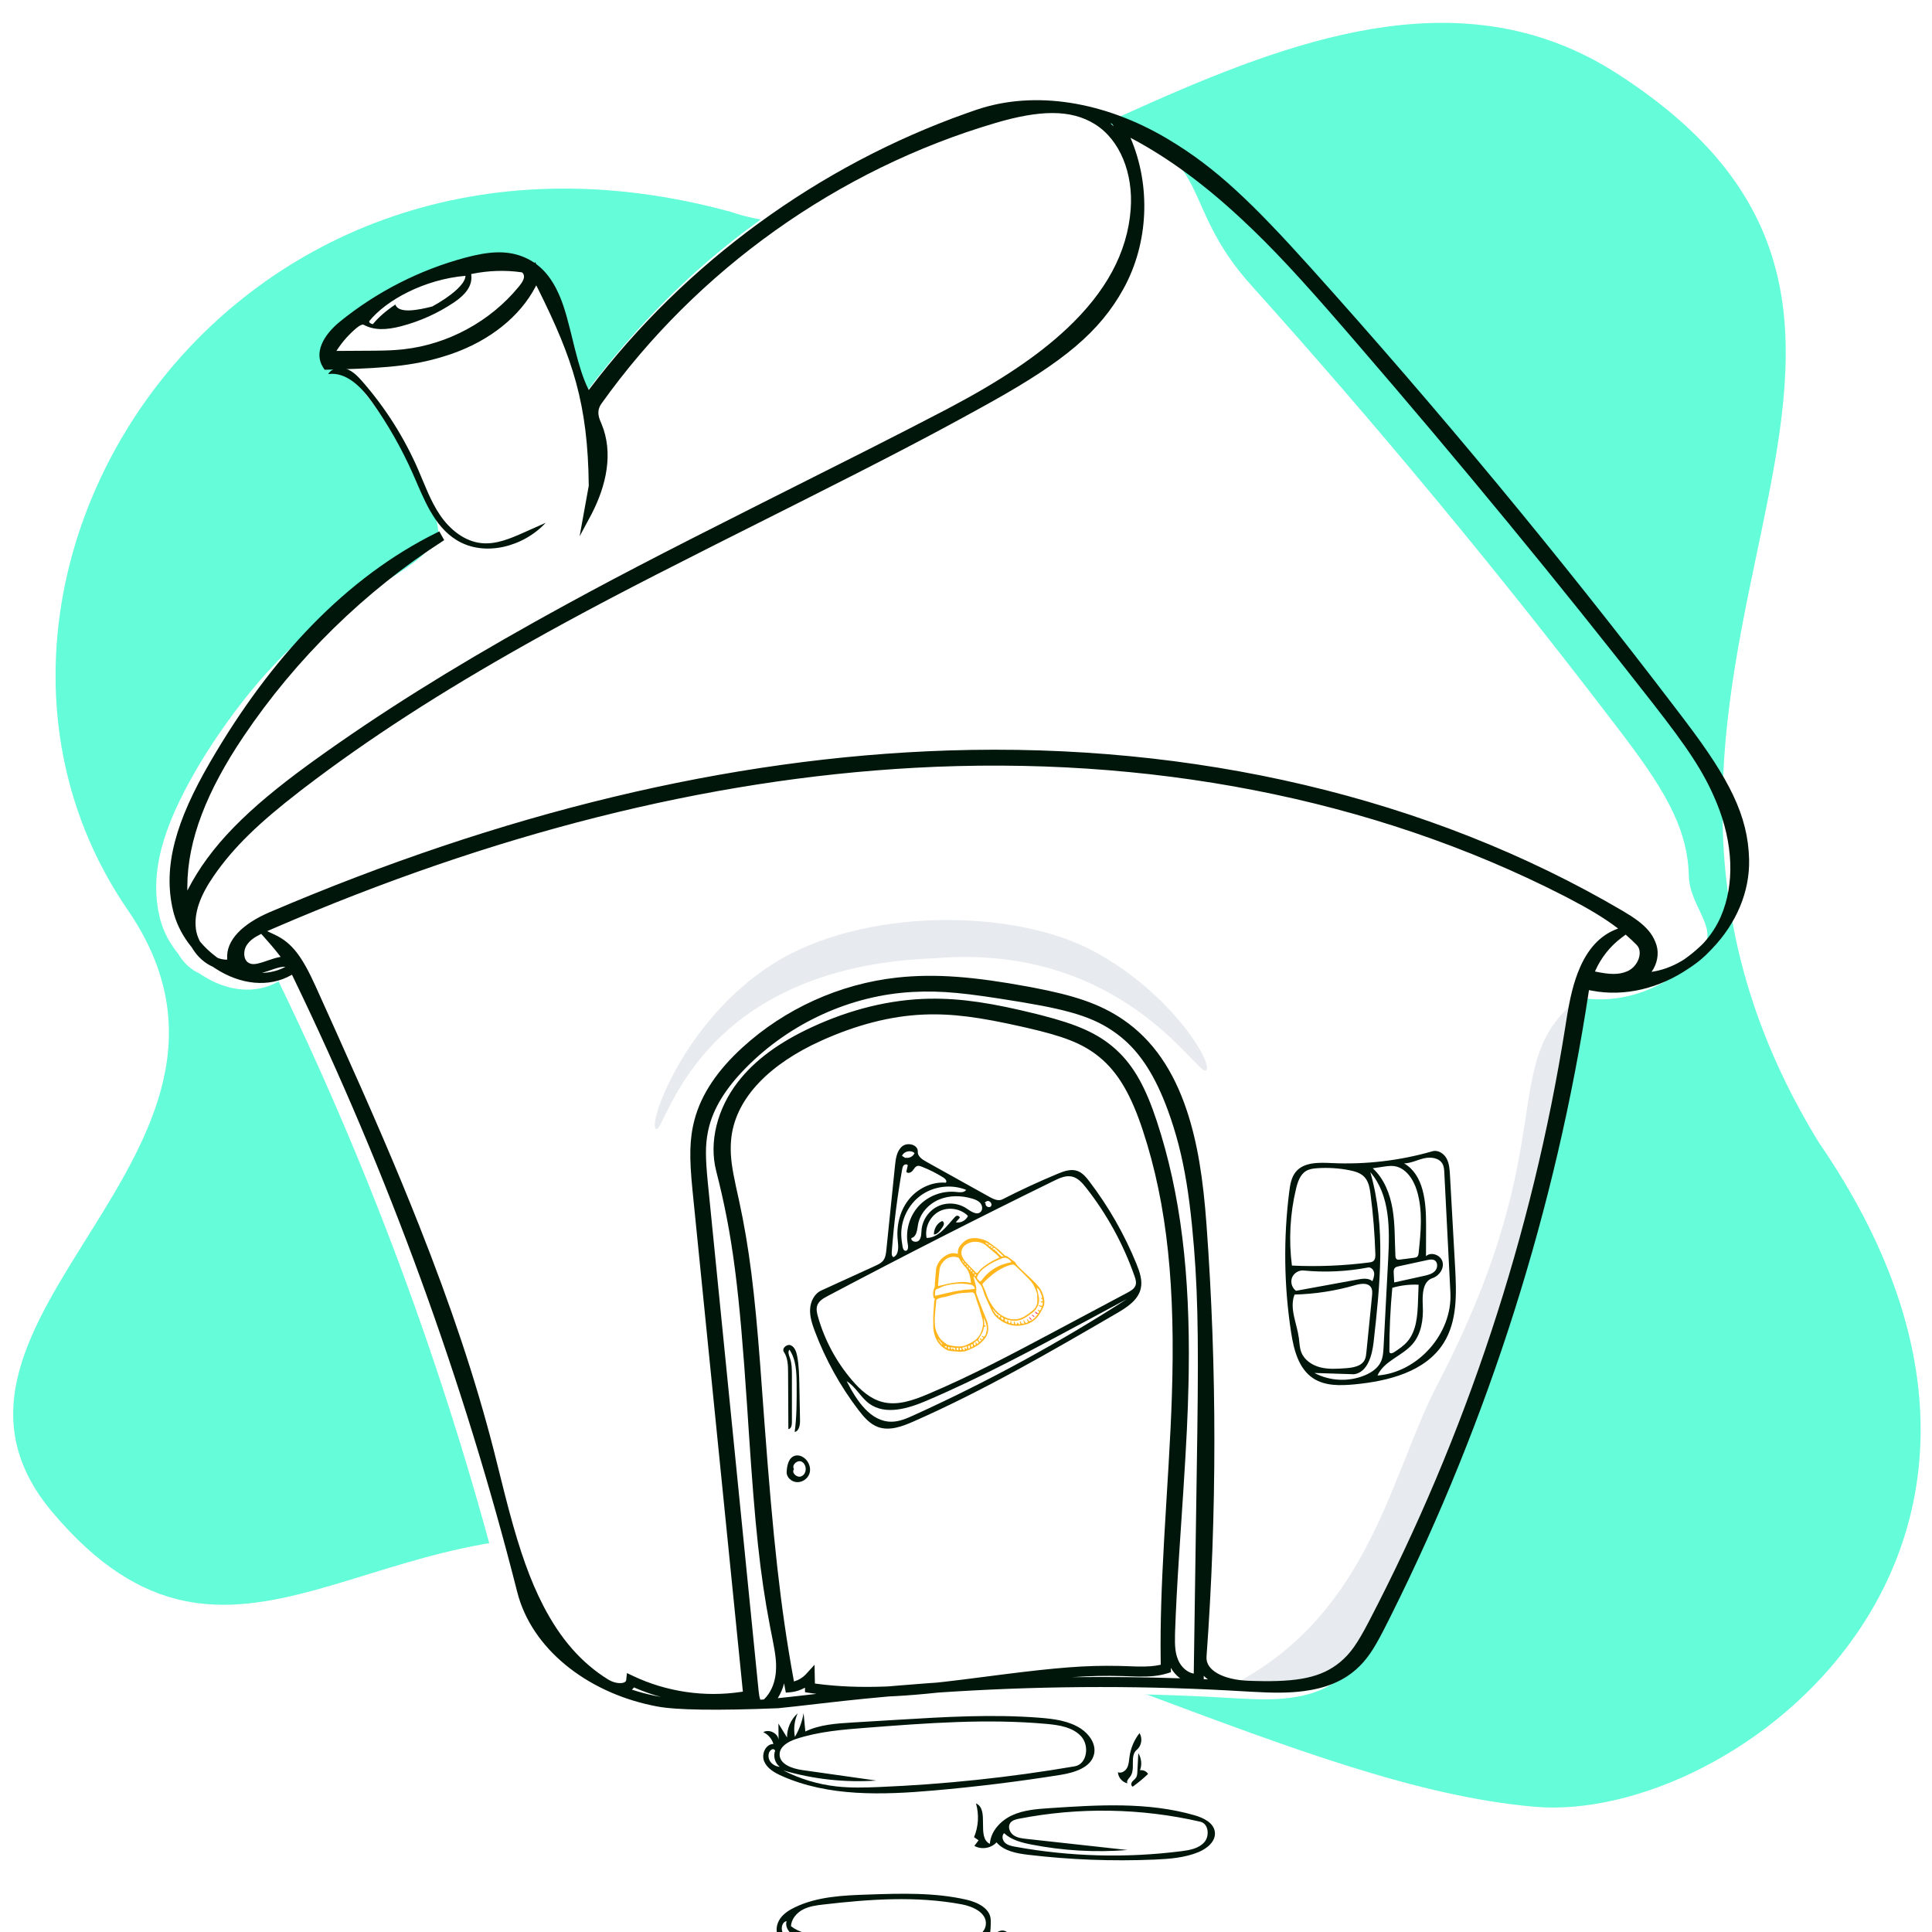 <svg viewBox="0 0 703 703" fill="none" xmlns="http://www.w3.org/2000/svg">
<g filter="url(#filter0_d_3_222)">
<g filter="url(#filter1_d_3_222)">
<path d="M558.338 649.426C631.33 655.796 763.503 555.671 661.833 407.734C556.613 236.318 736.25 113.684 588.313 18.711C481.079 -50.13 352.182 98.612 265.884 69.083C81.794 18.711 -34.701 204.8 46.484 323.111C107.149 411.518 -39.984 472.266 19.088 542.278C84.838 620.204 136.94 535.963 233.384 553.6C373.407 579.205 473.766 642.044 558.338 649.426Z" fill="#64FCD9"/>
</g>
<g filter="url(#filter2_d_3_222)">
<path d="M419.562 44.731L420.723 45.424L421.873 46.123C438.076 56.086 433.916 72.031 455.213 95.724C501.344 147.042 545.45 200.292 587.397 255.297L590.704 259.644L591.664 260.911C607.277 281.572 614.144 294.849 614.53 310.782C614.815 322.564 626.907 330.481 618.138 339.608L617.664 340.095L617.619 340.137L617.473 340.297C615.387 342.536 613.053 344.526 610.507 346.221L609.824 346.663L609.612 346.813C598.879 354.132 586.24 357.171 574.455 354.926L573.825 354.8L573.312 354.689L573.246 355.141C561.303 433.9 536.956 510.765 501.383 582.042L500.3 584.2L499.19 586.399L498.553 587.647L497.902 588.897C494.601 595.177 492.209 598.649 488.636 601.835C483.639 606.29 477.306 608.774 469.49 609.784C463.957 610.498 458.75 610.492 449.96 609.989L448.417 609.898C413.134 607.758 377.708 607.771 342.404 609.935L339.095 610.144L336.36 610.323L335.96 610.367C330.619 610.934 325.775 611.341 321.14 611.595L319.986 611.655L318.693 611.714L318.456 611.734C312.958 612.224 307.465 612.766 301.979 613.358L292.625 614.417L284.75 615.319L281.284 615.698C280.214 615.811 279.212 615.914 278.234 616.01L274.529 616.354L274.269 616.551C274.137 616.645 274.004 616.737 273.869 616.827L273.455 617.092L273.024 617.346L271.628 618.102L270.693 617.403L270.423 617.19L270.167 616.963L269.925 616.724L269.306 616.769C255.849 617.703 244.673 617.359 234.129 615.344L233.172 615.156L232.246 614.965C208.355 609.907 188.543 594.228 183.352 573.778C163.796 496.72 136.437 421.644 101.833 350.069L101.362 349.099L101.133 349.236C92.926 353.886 82.615 352.745 73.532 346.852L73.064 346.542L72.588 346.217L72.478 346.171C69.63 344.908 67.1 342.64 65.297 339.79L65.045 339.378L64.866 338.982L64.797 339.012C61.857 335.403 59.681 331.354 58.465 327.139L58.289 326.504L58.129 325.869C54.234 309.693 59.244 293.026 71.509 271.88C75.073 265.734 96.737 229.504 125.79 212.309C157.751 193.393 151.801 195.068 158.665 189.175C163.981 182.479 142.643 144.038 123.801 124.643C104.959 105.248 179.126 85.518 184.892 87.65C186.403 88.209 187.799 88.901 189.088 89.726L189.634 90.088L189.693 90.129L189.839 89.754L190.269 90.543L190.481 90.702C193.09 92.69 195.23 95.294 197.009 98.517L197.337 99.129L197.611 99.659C199.616 103.637 203.519 105.65 205.38 113.076L206.643 118.214L207.004 119.66L207.357 121.038C208.816 126.645 211.468 130.611 213.097 133.982L213.294 134.384L213.394 134.584L213.849 133.981C240.752 98.569 271.765 71.191 311.347 50.938L311.059 50.944C306.685 50.944 318.125 45.789 347.069 35.546L348.711 34.97L350.408 34.387C371.791 27.113 397.107 31.479 419.562 44.731Z" fill="white"/>
</g>
<g filter="url(#filter3_d_3_222)">
<path d="M579.161 351.884L578.531 351.759L578.019 351.649L577.953 352.099C566.009 430.858 541.662 507.724 506.089 579L505.007 581.158L503.897 583.357L503.259 584.605C499.611 591.687 497.147 595.401 493.342 598.794C488.346 603.249 482.013 605.733 474.197 606.742C468.663 607.457 464.804 605.205 450.692 603.928C498.706 577.738 506.146 528.218 522.94 496.009C571.719 402.455 541.45 376.998 579.161 351.884Z" fill="#E7EAEE"/>
</g>
<g filter="url(#filter4_d_3_222)">
<path d="M364.402 696.561C363.775 698.053 361.748 698.619 360.51 697.649C361.262 696.598 362.05 695.515 363.149 694.902C364.25 694.287 365.756 694.284 366.598 695.256C365.95 695.732 365.301 696.209 364.652 696.687L364.402 696.561Z" fill="#00160A"/>
</g>
<g filter="url(#filter5_d_3_222)">
<path d="M364.848 701.394C363.401 701.524 361.956 701.653 360.51 701.782C361.143 700.976 361.776 700.17 362.408 699.364C363.238 699.328 364.143 699.309 364.813 699.734C365.482 700.159 365.627 701.211 364.878 701.524L364.848 701.394Z" fill="#00160A"/>
</g>
<g filter="url(#filter6_d_3_222)">
<path d="M412.165 642.12C411.497 641.807 411.539 640.925 411.942 640.366C412.346 639.807 412.993 639.403 413.368 638.828C413.768 638.214 413.815 637.479 413.851 636.773C413.968 634.497 414.086 632.22 414.203 629.944C415.361 631.821 415.586 634.118 414.813 636.141C415.986 635.964 417.253 636.555 417.736 637.504C416.001 639.151 414.138 640.693 412.165 642.12Z" fill="#00160A"/>
</g>
<g filter="url(#filter7_d_3_222)">
<path d="M410.28 640.903C408.404 640.526 406.89 638.791 406.778 636.888C408.07 637.374 409.526 636.417 410.151 635.191C410.775 633.965 410.817 632.54 411.004 631.179C411.433 628.08 412.7 625.101 414.639 622.639C415.83 624.548 415.372 627.304 413.627 628.73C410.946 630.923 413.351 635.77 411.22 638.499C410.644 639.236 409.72 640.153 410.28 640.903Z" fill="#00160A"/>
</g>
<g filter="url(#filter8_d_3_222)">
<path d="M198.57 182.227C190.458 190.979 176.256 194.78 166.098 188.498C157.785 183.358 154.193 173.384 150.256 164.461C146.209 155.295 141.233 146.537 135.426 138.365C131.564 132.93 126.047 127.199 119.426 128.114C120.678 125.942 123.742 125.389 126.105 126.244C128.467 127.098 130.27 129.002 131.921 130.89C140.231 140.402 147.064 151.193 152.106 162.761C154.586 168.451 156.665 174.384 160.173 179.509C163.681 184.635 168.957 188.977 175.148 189.624C180.529 190.185 185.761 187.934 190.7 185.733C193.323 184.564 195.947 183.396 198.57 182.227Z" fill="#00160A"/>
</g>
<g filter="url(#filter9_d_3_222)">
<path d="M289.255 686.006C297.494 682.051 306.888 681.676 315.988 681.369C327.916 680.969 339.996 680.58 351.641 683.24C355.646 684.155 360.353 686.391 360.493 690.576C360.633 694.758 359.932 698.97 358.447 702.872C356.651 699.553 352.014 699.677 348.335 700.212C328.729 703.06 308.563 704.728 289.272 700.165C287 699.628 284.532 698.849 283.302 696.828C282.09 694.836 282.513 692.133 283.823 690.207C285.133 688.279 287.175 687.004 289.255 686.006ZM312.236 699.332C305.986 698.853 299.749 698.2 293.535 697.377C291.709 697.135 289.82 696.853 288.277 695.831C286.733 694.807 285.645 692.821 286.217 691.037C284.406 691.406 283.953 694.105 285.042 695.625C286.132 697.144 288.059 697.725 289.856 698.154C309.283 702.775 329.569 700.532 349.389 698.228C353.362 697.767 358.363 696.298 358.723 692.238C359.096 688.027 354.078 685.709 350.001 684.944C333.43 681.839 316.388 683.048 299.648 684.994C297.088 685.291 294.467 685.625 292.173 686.822C289.878 688.017 287.94 690.27 287.819 692.895C293.665 697.414 301.891 695.838 309.109 697.162C310.43 697.404 311.971 697.989 312.236 699.332Z" fill="#00160A"/>
</g>
<g filter="url(#filter10_d_3_222)">
<path d="M293.23 523.051C294.559 524.448 295.136 526.504 294.504 528.28C293.872 530.057 291.957 531.415 289.963 531.314C287.97 531.212 286.162 529.514 286.239 527.642C286.341 525.192 287.007 522.086 289.573 521.627C290.929 521.385 292.311 522.084 293.23 523.051ZM288.902 526.588C287.894 527.889 289.926 529.812 291.518 529.214C293.111 528.615 293.572 526.545 292.849 525.086C292.62 524.626 292.291 524.195 291.834 523.924C290.343 523.038 288.108 524.821 288.799 526.344L288.902 526.588Z" fill="#00160A"/>
</g>
<g filter="url(#filter11_d_3_222)">
<path d="M356.081 661.631C355.528 661.254 354.976 660.876 354.422 660.499C356.048 656.644 356.303 652.225 355.131 648.208C360.199 650.42 355.198 660.545 360.186 662.933C360.486 658.297 364.138 654.424 368.353 652.503C372.57 650.583 377.306 650.246 381.926 649.936C399.577 648.756 417.651 647.618 434.652 652.521C437.919 653.464 441.661 655.256 442.057 658.642C442.45 662.015 439.195 664.665 436.062 665.949C431.025 668.011 425.486 668.422 420.051 668.652C404.764 669.298 389.426 668.718 374.231 666.916C370.001 666.414 365.392 665.615 362.603 662.385C360.629 664.567 357.098 665.127 354.548 663.662C355.06 662.985 355.571 662.308 356.081 661.631ZM370.832 653.775C369.612 654.014 368.273 654.345 367.572 655.374C366.632 656.756 367.394 658.771 368.748 659.749C370.101 660.727 371.84 660.94 373.498 661.121C385.759 662.47 398.02 663.818 410.282 665.166C398.598 666.102 386.786 665.429 375.284 663.17C371.72 662.471 368.007 661.528 365.36 659.034C364.401 659.941 364.746 661.654 365.717 662.548C366.69 663.441 368.056 663.726 369.354 663.963C389.302 667.604 409.807 668.155 429.922 665.591C432.937 665.206 436.205 664.616 438.218 662.333C440.23 660.05 439.757 655.56 436.794 654.879C415.205 649.908 392.575 649.53 370.832 653.775Z" fill="#00160A"/>
</g>
<g filter="url(#filter12_d_3_222)">
<path d="M287.255 483.116C286.578 483.877 287.052 485.08 287.402 486.052C288.144 488.114 288.153 490.372 288.153 492.574C288.153 498.234 288.152 503.894 288.152 509.555C288.152 510.591 287.859 511.97 286.865 512.012C286.829 505.17 286.794 498.329 286.76 491.487C286.746 488.874 286.68 486.077 285.238 483.939C284.349 482.623 286.367 480.899 287.785 481.534C289.204 482.169 289.782 483.921 290.08 485.5C290.718 488.884 290.788 492.353 290.855 495.801C290.939 500.106 291.021 504.41 291.105 508.716C291.138 510.458 290.801 512.716 289.161 513.055C289.934 507.4 289.905 501.662 289.874 495.949C289.851 491.502 289.734 486.737 287.255 483.116Z" fill="#00160A"/>
</g>
<g filter="url(#filter13_d_3_222)">
<path d="M283.246 619.152C284.292 620.844 285.339 622.538 286.385 624.231C286.326 620.937 287.769 617.644 290.245 615.425C289.049 618.097 288.693 621.128 289.239 623.998C290.825 621.335 291.905 618.381 292.408 615.333C292.618 617.569 292.828 619.805 293.038 622.041C298.284 619.524 304.283 619.128 310.11 618.777C315.667 618.441 321.224 618.106 326.782 617.77C343.97 616.731 361.228 615.694 378.394 617.046C383.591 617.457 388.993 618.163 393.321 621.024C396.399 623.058 398.872 626.615 398.12 630.188C397.063 635.198 390.879 637.03 385.745 637.847C370.486 640.278 355.137 642.168 339.74 643.51C321.091 645.135 301.537 645.814 284.477 638.223C281.871 637.062 279.163 635.525 278.064 632.925C276.964 630.327 278.559 626.586 281.42 626.594C280.895 624.726 279.507 623.11 277.722 622.289C279.852 621.083 283.002 622.628 283.307 625.028C283.286 623.07 283.265 621.111 283.246 619.152ZM291.944 636.082C300.917 637.353 309.889 638.625 318.863 639.896C307.481 640.675 295.96 639.417 285.028 636.2C291.064 639.306 297.689 641.298 304.458 642.042C309.537 642.601 314.668 642.462 319.775 642.252C343.667 641.269 367.492 638.751 391.05 634.717C395.56 633.945 396.477 627.24 393.445 623.864C390.415 620.487 385.445 619.702 380.887 619.288C359.12 617.309 337.201 618.991 315.407 620.671C306.727 621.341 297.945 622.031 289.688 624.749C286.897 625.668 283.732 627.426 283.677 630.322C283.611 633.972 288.273 635.561 291.944 636.082ZM281.088 628.482C279.334 629.127 279.235 631.737 280.411 633.172C281.217 634.157 282.445 634.798 283.726 634.901C281.984 633.552 281.272 631.055 282.045 629.01C281.919 628.637 281.479 628.394 281.088 628.482Z" fill="#00160A"/>
</g>
<g filter="url(#filter14_d_3_222)">
<path d="M342.677 436.378C343.076 436.213 343.477 436.754 343.463 437.26C343.45 437.767 343.173 438.202 342.91 438.597C342.095 439.821 341.115 441.151 339.81 441.218C339.807 439.104 341.013 437.063 342.677 436.378Z" fill="#00160A"/>
</g>
<g filter="url(#filter15_d_3_222)">
<path d="M406.29 469.904C382.168 483.923 357.983 497.974 332.451 509.216C328.333 511.031 323.683 512.791 319.458 511.244C316.491 510.156 314.32 507.62 312.401 505.108C305.73 496.378 300.348 486.663 296.486 476.374C295.517 473.791 294.63 471.092 294.775 468.336C294.921 465.58 296.312 462.729 298.82 461.583C305.377 458.588 311.934 455.591 318.49 452.596C319.548 452.113 320.649 451.596 321.368 450.678C322.213 449.599 322.384 448.154 322.523 446.79C323.574 436.548 324.623 426.306 325.673 416.063C325.931 413.539 326.327 410.748 328.275 409.127C330.223 407.506 334.104 408.519 333.95 411.05C333.85 412.705 335.501 413.861 336.949 414.667C344.659 418.957 352.37 423.248 360.081 427.54C361.526 428.344 363.282 429.162 364.755 428.408C371.3 425.06 377.976 421.969 384.762 419.141C387.052 418.187 389.601 417.252 391.953 418.047C393.847 418.688 395.202 420.33 396.416 421.922C403.414 431.108 409.188 441.226 413.538 451.925C414.706 454.796 415.787 457.924 415.072 460.94C414.079 465.135 410.014 467.74 406.29 469.904ZM297.629 471.088C300.038 479.598 304.318 487.572 310.079 494.279C313.064 497.753 316.641 501.004 321.073 502.148C326.631 503.583 332.433 501.474 337.721 499.241C353.545 492.559 368.731 484.471 383.892 476.396C392.692 471.708 401.493 467.021 410.293 462.334C411.497 461.693 412.808 460.928 413.219 459.626C413.552 458.573 413.201 457.437 412.838 456.395C408.786 444.772 402.794 433.83 395.185 424.16C393.813 422.415 392.228 420.61 390.063 420.123C387.825 419.617 385.557 420.652 383.495 421.662C355.835 435.206 328.387 449.183 301.162 463.586C299.641 464.39 298 465.331 297.402 466.945C296.915 468.265 297.247 469.734 297.629 471.088ZM410.116 464.65C405.161 467.314 400.207 469.978 395.252 472.642C376.204 482.886 357.123 493.143 337.239 501.645C330.473 504.538 322.144 507.073 316.228 502.694C313.135 500.403 311.365 496.579 308.081 494.574C311.627 501.518 316.763 509.475 324.55 509.321C327.329 509.268 329.954 508.117 332.485 506.969C359.348 494.785 385.317 480.63 410.116 464.65ZM333.922 416.241C333.049 416.408 332.593 417.34 332.026 418.027C331.46 418.715 330.232 419.139 329.787 418.367C329.963 417.584 330.139 416.801 330.316 416.018C330.031 415.541 329.265 415.601 328.872 415.993C328.478 416.386 328.361 416.969 328.264 417.516C326.492 427.449 325.23 437.472 324.486 447.534C324.433 448.242 324.468 449.111 325.093 449.444C327.138 448.528 326.917 445.624 326.673 443.396C326.103 438.217 327.35 432.765 330.541 428.651C333.733 424.536 338.947 421.931 344.133 422.348C344.714 421.866 344.038 420.969 343.401 420.565C340.851 418.948 338.142 417.583 335.327 416.493C334.877 416.319 334.396 416.15 333.922 416.241ZM334.021 437.713C333.718 439.585 333.498 442.062 331.648 442.464C331.287 443.749 333.519 444.333 334.407 443.339C335.294 442.343 335.209 440.853 335.325 439.524C335.643 435.894 337.986 432.509 341.27 430.94C344.555 429.37 348.658 429.675 351.676 431.711C353.262 432.781 355.38 434.305 356.787 433.007C357.642 432.218 357.502 430.744 356.773 429.838C356.043 428.932 354.9 428.477 353.786 428.144C349.815 426.958 345.42 426.888 341.609 428.518C337.798 430.148 334.686 433.619 334.021 437.713ZM351.574 424.965C346.272 422.825 339.908 423.561 335.235 426.857C330.56 430.152 327.723 435.903 327.949 441.622C328.001 442.943 328.204 444.252 328.408 445.557C328.516 446.251 328.818 447.125 329.519 447.131C330.447 447.141 330.524 445.776 330.345 444.864C329.374 439.924 330.881 434.56 334.28 430.848C337.678 427.138 342.889 425.174 347.887 425.718C349.201 425.86 350.81 426.045 351.574 424.965ZM337.17 442.456C341.504 442.417 344.411 438.227 347.311 435.003C347.545 434.744 347.802 434.476 348.139 434.388C348.611 434.266 349.152 434.591 349.265 435.066C348.773 435.629 348.281 436.191 347.789 436.754C349.552 437.118 351.502 436.101 352.213 434.445C349.554 431.724 345.056 431.026 341.698 432.815C338.34 434.602 336.404 438.726 337.17 442.456ZM329.536 413.251C330.825 413.551 332.276 412.803 332.779 411.578C331.443 410.324 328.902 410.89 328.223 412.593C328.639 412.854 329.055 413.115 329.472 413.376L329.536 413.251ZM358.687 429.899C358.286 430.875 359.984 431.751 360.609 430.901C361.235 430.052 360.117 428.687 359.129 429.054C358.789 429.179 358.519 429.436 358.257 429.687L358.687 429.899Z" fill="#00160A"/>
</g>
<g filter="url(#filter16_d_3_222)">
<path d="M477.795 493.503C472.475 489.973 470.753 483.05 469.785 476.739C467.191 459.823 466.969 442.547 469.126 425.57C469.448 423.042 469.88 420.384 471.497 418.415C474.465 414.803 479.927 414.993 484.599 415.212C496.938 415.789 509.371 414.33 521.24 410.909C523.221 410.339 525.349 411.697 526.346 413.501C527.342 415.306 527.479 417.444 527.595 419.502C528.218 430.661 528.842 441.82 529.465 452.978C529.996 462.481 530.356 472.686 525.272 480.731C518.679 491.162 505.158 494.569 492.872 495.733C487.71 496.221 482.115 496.368 477.795 493.503ZM479.289 417.082C477.918 417.178 476.506 417.352 475.316 418.042C473.103 419.324 472.203 422.021 471.605 424.507C469.409 433.644 468.892 443.182 470.092 452.504C479.47 452.954 488.886 452.574 498.197 451.371C498.717 451.304 499.262 451.223 499.677 450.907C500.437 450.329 500.482 449.222 500.451 448.268C500.222 440.999 499.637 433.741 498.699 426.528C498.408 424.288 498.01 421.898 496.455 420.258C495.065 418.792 492.998 418.204 491.016 417.813C487.162 417.053 483.208 416.807 479.289 417.082ZM489.605 489.863C492.26 489.674 495.385 489.187 496.576 486.808C496.996 485.97 497.096 485.013 497.189 484.08C497.872 477.245 498.555 470.409 499.24 463.575C499.348 462.484 499.434 461.294 498.832 460.38C497.678 458.629 495.04 459.077 493.026 459.659C485.888 461.72 478.485 462.865 471.056 463.052C469.077 468.059 471.908 473.537 472.623 478.873C472.854 480.599 472.867 482.383 473.488 484.01C474.583 486.883 477.445 488.786 480.427 489.541C483.407 490.296 486.538 490.082 489.605 489.863ZM513.999 481.042C510.232 485.434 503.551 487.211 501.232 492.511C515.999 491.387 528.511 477.186 527.761 462.399C527.024 447.854 526.287 433.309 525.549 418.765C525.492 417.631 525.422 416.451 524.866 415.461C523.641 413.281 520.605 412.913 518.168 413.477C515.731 414.041 513.422 415.267 510.921 415.328C518.114 419.538 518.929 429.425 518.907 437.758C518.898 441.539 518.888 445.319 518.878 449.1C520.717 447.316 524.265 448.669 524.896 451.152C525.528 453.634 523.657 456.291 521.22 457.083C517.523 458.285 517.533 463.396 517.719 467.279C517.953 472.143 517.171 477.346 513.999 481.042ZM507.23 416.307C505.971 416.147 504.696 416.333 503.44 416.518C502.127 416.712 500.813 416.906 499.5 417.099C503.656 420.904 505.805 426.472 506.727 432.029C507.647 437.588 507.474 443.259 507.746 448.886C507.77 449.376 507.836 449.939 508.244 450.213C508.562 450.427 508.979 450.387 509.359 450.338C511.07 450.118 512.781 449.897 514.491 449.678C514.91 449.625 515.357 449.559 515.674 449.279C516.07 448.931 516.151 448.354 516.207 447.829C517.007 440.258 517.785 432.441 515.547 425.165C514.285 421.069 511.483 416.843 507.23 416.307ZM496.71 492.401C499.067 491.4 501.344 489.86 502.446 487.548C503.237 485.885 503.348 483.991 503.444 482.152C503.999 471.546 504.556 460.94 505.112 450.335C505.693 439.244 505.882 426.934 498.621 418.527C504.375 438.44 502.127 459.672 499.83 480.272C499.28 485.203 497.618 491.354 492.705 492.052C487.898 491.896 483.092 491.74 478.286 491.584C483.893 494.575 490.859 494.883 496.71 492.401ZM515.971 465.598C516.044 463.555 516.118 461.513 516.191 459.47C512.967 459.307 509.716 459.692 506.62 460.603C505.896 468.258 505.542 475.948 505.557 483.637C505.557 483.794 505.559 483.958 505.626 484.101C505.889 484.652 506.723 484.392 507.233 484.056C508.959 482.917 510.707 481.759 512.062 480.199C515.435 476.316 515.784 470.738 515.971 465.598ZM471.578 461.686C479.074 460.314 486.571 458.942 494.067 457.57C495.885 457.237 497.986 456.975 499.38 458.188C499.768 457.188 500.164 456.129 499.99 455.071C499.817 454.013 498.843 453.006 497.79 453.208C490.075 454.683 482.15 455.053 474.331 454.303C472.559 454.132 470.742 455.27 470.12 456.938C469.498 458.606 470.127 460.655 471.578 461.686ZM519.341 450.506C515.878 451.256 512.415 452.006 508.954 452.756C508.436 452.868 507.883 453.001 507.531 453.394C507.091 453.886 507.1 454.621 507.135 455.278C507.193 456.402 507.251 457.525 507.309 458.648C510.914 457.852 514.519 457.057 518.125 456.261C519.586 455.939 521.142 455.564 522.162 454.47C523.182 453.375 523.28 451.31 521.975 450.577C521.19 450.137 520.219 450.315 519.341 450.506Z" fill="#00160A"/>
</g>
<g filter="url(#filter17_d_3_222)">
<path d="M424.432 42.296L425.594 42.989C442.344 53.078 455.331 65.385 477.129 89.636C523.26 140.954 567.367 194.204 609.314 249.209L612.621 253.556L613.58 254.823C629.192 275.484 636.061 288.761 636.447 304.694C636.732 316.476 631.777 328.046 623.008 337.173L622.534 337.66L622.489 337.701L622.343 337.862C620.258 340.101 617.923 342.091 615.377 343.786L614.694 344.228L614.483 344.377C603.749 351.696 591.111 354.735 579.326 352.49L578.695 352.365L578.182 352.254L578.117 352.706C566.173 431.465 541.826 508.33 506.253 579.607L505.171 581.764L504.06 583.963L503.423 585.211C499.775 592.293 497.311 596.008 493.506 599.4C488.509 603.855 482.176 606.339 474.361 607.348C468.828 608.063 463.62 608.057 454.83 607.554L453.288 607.463C418.004 605.322 382.578 605.336 347.274 607.499L343.965 607.709L341.23 607.888L340.831 607.932C335.489 608.499 330.646 608.906 326.01 609.16L324.856 609.22L323.563 609.278L323.327 609.299C317.828 609.788 312.335 610.33 306.849 610.923L297.495 611.981L289.62 612.883C287.113 613.164 285.059 613.383 283.105 613.575C260.73 614.475 246.028 614.252 239 612.909L238.043 612.72L237.116 612.529C213.226 607.471 193.413 591.792 188.223 571.343C168.667 494.285 141.309 419.208 106.703 347.633L106.232 346.664L106.003 346.8C97.797 351.45 87.485 350.31 78.403 344.416L77.934 344.107L77.458 343.782L77.349 343.736C74.501 342.473 71.97 340.205 70.167 337.354L69.915 336.943L69.779 336.71L69.668 336.576C66.727 332.967 64.552 328.919 63.335 324.704L63.16 324.069L62.999 323.434C59.104 307.258 64.114 290.59 76.379 269.444C98.705 230.952 126.14 202.043 158.855 185.846L159.848 185.358L161.633 188.538C132.742 207.082 107.698 231.595 88.542 260.082C75.405 279.615 68.184 297.566 68.162 314.644L68.165 315.419L68.175 316.061L68.208 315.999C76.447 299.794 90.217 286.275 112.198 270.237L113.146 269.549L114.027 268.911C138.047 251.588 164.209 235.249 194.446 218.359L198.501 216.104C220.856 203.727 239.874 193.861 276.951 175.198L315.647 155.717C326.272 150.337 334.233 146.249 343.154 141.601L345.4 140.422C363.567 130.815 377.348 121.776 388.233 111.549C402.252 98.379 410.243 84.105 411.427 68.108C412.384 55.186 407.598 42.941 398.45 37.214C389.56 31.647 378.139 32.057 362.237 36.742C304.906 53.63 253.559 90.199 218.857 138.857C216.722 141.853 218.177 144.572 218.857 146.192C223.314 156.79 220.587 168.703 215.322 178.919L215.031 179.474L210.9 187.168L214.234 168.757C213.937 138.857 208.336 122.385 195.948 97.458L195.428 96.421L195.123 95.825L194.921 96.223C189.16 107.297 178.095 115.928 164.595 120.675L163.895 120.917L163.224 121.141C152.03 124.816 142.372 125.897 122.766 126.428L118.127 126.54L117.572 125.687C114.207 120.507 117.489 114.055 123.774 108.963C137.129 98.144 152.776 90.174 169.38 85.735C177.761 83.493 183.996 83.083 189.763 85.215C191.274 85.774 192.669 86.466 193.959 87.291L194.504 87.653L194.564 87.694L194.71 87.319L195.14 88.108L195.352 88.266C197.961 90.255 200.1 92.859 201.879 96.082L202.208 96.693L202.482 97.224C204.486 101.202 205.717 105.012 207.579 112.438L208.841 117.575L209.203 119.022C210.809 125.373 212.179 129.676 213.937 133.317L214.134 133.719L214.234 133.918L214.691 133.315C249.442 87.57 297.78 52.278 351.939 33.111L353.581 32.535L355.279 31.951C376.661 24.678 401.977 29.044 424.432 42.296ZM332.08 352.947C309.587 354.134 287.538 364.201 271.463 380.491C264.182 387.87 259.494 395.235 257.768 403.008L257.616 403.719C256.606 408.68 256.677 413.23 257.539 422.172L276.017 607.077C276.162 608.517 276.334 609.531 276.595 610.299L276.662 610.484L277.945 610.377L278.121 610.215C280.316 608.09 281.779 604.849 282.222 601.294L282.286 600.706L282.299 600.561C282.599 597.116 282.25 594.211 281.036 588.108L280.693 586.395L280.178 583.765C276.491 564.562 274.723 546.934 272.532 513.954L271.844 503.531C269.006 461.371 266.673 441.773 260.608 418.123C257.871 407.45 261.046 395.342 268.475 385.73C274.77 377.587 283.711 371.199 295.29 365.812C309.339 359.276 323.962 355.641 338.263 355.403C349.809 355.21 361.264 357.025 377.18 360.974L378.715 361.362C391.814 364.705 399.558 367.966 406.133 373.96C412.743 379.985 417.012 388.066 420.953 400.037C429.682 426.545 433.031 455.764 432.544 490.965L432.473 495.045C432.238 506.328 431.713 516.863 430.616 533.902L429.03 558.014C428.278 569.781 427.897 577.023 427.587 585.55L427.554 586.581C427.426 591.24 427.687 593.725 428.772 596.194C429.843 598.63 431.934 600.442 434.079 600.916L434.376 600.971L435.679 512.582C436.159 476.602 435.838 459.233 433.77 438.321L433.703 437.652C432.586 426.524 431.119 417.354 428.919 408.773C427.804 404.425 426.469 400.135 424.923 395.921C420.549 384.009 415.204 375.256 407.848 369.315C399.566 362.628 390.628 359.816 372.223 356.731L370.574 356.458C351.451 353.329 342.764 352.383 332.08 352.947ZM285.311 604.534L285.3 604.581C284.792 606.5 284.022 608.308 283.006 609.915L286.9 609.508C288.021 609.388 289.227 609.254 290.564 609.102L297.094 608.35C296.604 608.288 296.117 608.223 295.631 608.154L294.455 607.981L292.933 607.751L292.899 606.083L292.735 606.179C291.274 606.989 289.659 607.519 287.999 607.716L287.583 607.759L285.936 607.899L285.311 604.534ZM230.67 605.992L230.552 606.155C230.366 606.397 230.155 606.617 229.924 606.813C232.504 607.664 235.161 608.381 237.874 608.956C238.747 609.141 239.624 609.314 240.508 609.474C237.321 608.604 234.193 607.511 231.157 606.205L230.67 605.992ZM332.733 271.384C256.715 275.563 178.756 295.646 99.939 329.635L97.215 330.815L100.008 332.128C106.382 335.124 109.991 340.246 114.742 350.663L122.237 367.289C136.083 398.11 144.169 416.866 152.452 437.784C164.139 467.295 173.127 494.098 179.817 520.303L183.453 534.819C183.915 536.638 184.337 538.277 184.756 539.872L185.311 541.962C189.186 556.407 192.864 566.924 197.669 576.239C203.819 588.16 211.49 597.1 221.398 603.185C224.144 604.872 227.496 604.772 227.832 603.447L227.854 603.327L228.136 600.782L230.451 601.878C242.542 607.604 256.36 609.626 269.588 607.645L270.31 607.531L252.147 426.782L251.975 425.053C250.814 413.268 250.826 406.574 252.716 399.435C255.217 389.982 261.239 381.313 270.108 373.195C285.562 359.049 305.585 349.988 326.413 347.715C340.363 346.193 354.462 347.398 374.031 350.997L375.738 351.315C390.884 354.19 400.214 357.238 408.698 363.031C419.546 370.439 427.022 381.569 431.87 396.157C435.723 407.747 437.782 420.733 439.016 437.663C442.831 489.976 442.831 542.566 439.016 594.879C438.656 599.825 445.17 603.161 453.88 603.568L454.317 603.586L455.543 603.627L457.025 603.669C472.126 604.045 480.764 602.493 487.664 596.763C491.44 593.626 493.96 589.9 497.859 582.474L498.169 581.88C533.364 514.342 557.562 441.088 569.531 365.878L569.891 363.598C571.195 355.225 572.599 349.342 574.886 344.096C577.824 337.364 581.984 332.652 587.753 330.272L588.224 330.084L588.78 329.869L588.536 329.681C583.746 326.033 578.024 322.62 570.549 318.736L568.889 317.88C499.299 282.294 417.293 266.736 332.733 271.384ZM336.214 361.166C324.039 361.648 311.483 364.958 298.739 370.721C280.377 379.024 267.997 391.171 266.151 405.63C266.032 406.56 265.956 407.507 265.921 408.478L265.901 409.186C265.819 413.299 266.347 417.015 267.803 423.789L268.932 428.912C272.637 445.934 274.631 462.557 276.612 488.632L278.124 509.162C281.344 552.253 283.938 576.57 288.742 602.989L288.894 603.825L289.144 603.756C290.606 603.311 291.963 602.505 293.038 601.422L293.301 601.146L296.384 597.766L296.521 604.588L297.296 604.694C304.975 605.705 313.012 606.007 321.784 605.695L323.246 605.639L325.962 605.401C329.658 605.085 333.358 604.793 337.056 604.523L340.837 604.257L343.832 603.927C347.752 603.484 351.501 603.012 358.664 602.086L364.888 601.287C384.719 598.785 395.041 597.935 406.997 598.183L408.613 598.224L413.186 598.38L414.416 598.405C417.593 598.446 419.985 598.281 422.16 597.79L422.363 597.742L422.328 595.158C422.193 582.598 422.606 569.902 423.588 552.269L424.426 538.094L425.22 524.895C425.832 514.392 426.144 507.929 426.398 500.326C427.713 461.051 424.917 430.799 415.807 403.214C411.663 390.672 406.944 382.21 399.867 376.502C393.739 371.559 386.791 369.018 373.79 366.025L371.893 365.593C356.617 362.145 346.607 360.755 336.214 361.166ZM438.018 601.778L438 603.014L439.527 603.081C438.975 602.676 438.471 602.242 438.018 601.778ZM426.038 598.873L426.07 600.47L424.755 600.877C421.711 601.817 418.644 602.115 414.349 602.057L412.735 602.021L409.048 601.891L408.51 601.875C402.349 601.699 396.732 601.807 390.132 602.277C403.23 602.12 416.33 602.258 429.419 602.689C428.075 601.701 426.909 600.391 426.038 598.873ZM591.519 332.087L589.978 333.247C585.889 336.325 582.605 340.469 580.519 345.143L580.363 345.499L580.431 345.515C585.819 346.645 588.959 346.718 591.938 345.489L592.216 345.37C596.107 343.654 597.977 338.321 595.565 335.863C594.413 334.689 593.221 333.565 591.969 332.475L591.519 332.087ZM99.32 344.706L97.457 345.349C96.677 345.612 95.968 345.832 95.314 346.009C98.336 345.943 101.24 345.22 103.875 343.801C102.821 343.686 101.467 343.983 99.32 344.706ZM411.343 42.132L411.389 42.235C418.808 59.598 417.964 80.368 408.867 96.958C400.101 112.949 386.618 123.701 361.525 137.796L357.123 140.244C338.433 150.584 321.579 159.337 291.226 174.624L260.42 190.112C228.602 206.162 211.488 215.132 191.366 226.444C160.554 243.764 134.333 260.605 110.601 278.761L108.896 280.073C94.324 291.344 85.024 300.22 77.765 310.743C72.843 317.876 70.508 324.196 71.298 330.146C71.474 331.462 71.884 332.79 72.494 334.041L72.731 334.508L72.796 334.626L72.843 334.683C74.518 336.672 76.43 338.479 78.497 340.029L79.12 340.486L79.225 340.559L79.429 340.639C80.493 341.031 81.57 341.217 82.635 341.186L82.699 341.181L82.674 340.907C82.147 334.077 88.377 328.179 97.757 324.076L98.205 323.883C182.163 288.047 264.827 267.659 345.081 265.073C434.04 262.206 519.783 281.899 590.462 323.451C592.619 324.719 594.459 325.905 596.019 327.084L597.07 327.913C599.988 330.322 601.776 332.775 602.749 335.916C603.748 339.141 602.942 342.788 601.055 345.476L600.938 345.636C604.661 345.097 608.353 343.76 611.823 341.707L612.369 341.377L612.65 341.202L613.097 340.894C615.05 339.516 616.904 337.998 618.63 336.372L619.361 335.667L619.797 335.232L619.976 335.038C622.537 332.22 624.624 329.026 626.103 325.643C631.358 313.633 630.589 298.727 624.749 284.394L624.326 283.37C619.836 272.684 613.976 264.014 601.474 247.989C567.309 204.203 531.219 160.353 493.013 116.094L489.309 111.811C473.232 93.242 463.105 82.265 451.751 71.696L451.209 71.193C438.141 59.084 425.316 49.575 411.888 42.42L411.343 42.132ZM95.056 331.809L94.743 331.966C92.315 333.188 90.941 334.246 89.894 335.741C88.34 337.962 88.588 341.191 90.361 342.287C91.68 343.103 93.094 342.971 96.465 341.829L97.341 341.525C99.22 340.865 100.717 340.414 102.005 340.208L102.125 340.19L101.407 339.256C100.552 338.164 99.674 337.09 98.772 336.037L97.862 334.99L95.056 331.809ZM171.889 91.631L171.453 91.721L171.501 92.205C171.868 95.926 169.557 99.018 165.552 101.793L165.194 102.037C159.345 105.967 152.834 108.905 146.018 110.691C140.462 112.147 136.073 112.21 132.329 110.181C131.923 109.96 130.99 110.305 129.813 111.281C127.118 113.519 124.753 116.157 122.819 119.079L122.42 119.694L136.278 119.61C140.94 119.559 143.545 119.444 146.516 119.128L146.849 119.091C163.039 117.297 178.423 108.944 188.744 96.341L189.177 95.797C190.117 94.585 190.555 93.74 190.658 92.883C190.762 92.008 190.246 91.147 189.758 91.078C183.829 90.233 177.76 90.441 171.889 91.631ZM169.371 92.36C154.418 93.646 140.493 101.206 134.333 108.897C134.333 109.449 134.823 109.793 135.685 109.951C137.691 107.487 140.493 105.041 143.864 102.815C145.027 106.26 152.258 104.805 157.287 103.52C164.017 99.857 169.371 95.344 169.371 92.36ZM403.969 36.809L404.104 36.927C404.487 37.271 404.859 37.628 405.223 37.993L404.72 37.072L404.104 36.855L403.969 36.809Z" fill="#00160A"/>
</g>
<g filter="url(#filter18_d_3_222)">
<path d="M397.578 337.924C426.75 353.408 442.109 380.019 438.744 381.554C435.379 383.091 408.018 335.07 340.355 340.681C253.087 343.703 242.293 404.033 238.792 402.844C235.289 401.655 248.871 363.217 281.275 342.707C313.68 322.196 368.406 322.44 397.578 337.924Z" fill="#E7EAEE"/>
</g>
<g filter="url(#filter19_d_3_222)">
<path d="M379.575 463.261C379.307 462.34 378.889 461.471 378.336 460.687C377.514 459.652 376.628 458.672 375.68 457.751C374.472 456.496 369.751 452.513 369.509 451.465C369.425 451.289 369.288 451.142 369.12 451.045C368.868 450.847 368.591 450.684 368.331 450.496C367.701 450.038 367.089 449.553 366.44 449.123C366.202 448.965 365.813 449.008 365.611 448.827C364.794 448.099 364.066 447.269 363.224 446.574C362.209 445.736 361.085 445.033 360.061 444.207C359.12 443.528 358.048 443.056 356.912 442.819C355.478 442.385 353.949 442.383 352.514 442.811C351.199 443.219 350.394 444.121 349.565 445.032C348.776 445.895 348.412 447.066 348.571 448.224C348.454 448.213 348.337 448.194 348.223 448.169C346.406 447.646 344.852 448.303 343.44 449.336C342.529 449.993 341.787 450.856 341.275 451.856C340.789 452.721 340.539 453.699 340.547 454.691C340.529 455.064 340.49 455.434 340.43 455.802C340.344 456.809 340.261 457.816 340.183 458.823C340.143 459.367 340.267 459.982 340.056 460.444C339.597 461.372 339.429 462.416 339.574 463.44C339.655 463.971 339.706 464.506 340.246 464.631C340.121 464.849 340.025 465.082 339.957 465.325C339.888 465.808 339.88 466.3 339.848 466.788C339.747 468.307 339.623 469.825 339.555 471.346C339.521 472.121 339.62 472.903 339.601 473.68C339.473 475.562 339.821 477.447 340.613 479.16C341.121 480.268 341.865 481.252 342.791 482.042C343.656 482.734 344.557 483.385 345.691 483.554C346.333 483.649 346.984 483.69 347.631 483.748C348.116 483.792 349.101 483.852 349.464 483.897C349.947 483.765 350.529 483.808 350.993 483.702C351.155 483.664 351.318 483.626 351.481 483.589C352.469 483.218 353.603 482.691 354.277 482.378C355.756 481.678 357.059 480.654 358.088 479.382C358.802 478.601 359.291 477.639 359.498 476.602C359.71 475.24 359.572 473.845 359.098 472.55C358.525 471.024 357.872 469.527 357.274 468.008C356.662 466.45 356.042 464.892 355.489 463.312C355.236 462.771 355.147 462.167 355.236 461.576C355.299 460.906 355.225 460.23 355.017 459.59C354.797 458.594 354.501 457.615 354.236 456.629L354.475 456.535C354.63 456.772 354.773 457.017 354.94 457.246C355.336 457.908 355.808 458.523 356.347 459.076C356.877 459.557 357.272 460.171 357.49 460.854C357.848 461.779 358.08 462.757 358.474 463.666C359.252 465.467 360.075 467.248 360.941 469.01C361.271 469.701 361.703 470.337 362.224 470.899C363.875 472.646 366.037 473.825 368.401 474.265C369.788 474.504 371.209 474.448 372.572 474.101C374.358 473.738 375.99 472.837 377.25 471.52C377.668 471.055 378.034 470.544 378.344 470C378.878 469.17 379.341 468.297 379.728 467.388C380.246 466.022 379.991 464.603 379.575 463.261ZM362.069 446.217C363.09 447.144 364.09 448.091 365.162 449.087C364.73 449.222 364.459 449.412 364.14 448.954C363.802 448.59 363.432 448.258 363.034 447.961C362.903 447.771 362.802 447.562 362.734 447.343C362.471 447.329 362.004 447.36 362.105 446.778C361.783 446.686 361.486 446.6 361.109 446.493C361.458 446.008 361.766 445.943 362.069 446.217ZM361.51 445.82L360.523 446.137L360.745 445.405L360.085 445.608C359.822 445.384 359.604 445.132 359.85 444.744C360.365 445.076 360.878 445.41 361.51 445.82ZM358.67 444.098L359.84 444.739C359.266 444.97 358.889 444.716 358.592 444.263L358.67 444.098ZM350.279 450.638L350.798 451.341L350.603 451.499L350.106 450.763L350.279 450.638ZM341.339 459.603C341.496 457.782 341.604 455.953 341.857 454.145C341.941 453.306 342.23 452.5 342.696 451.798C343.519 450.712 344.447 449.675 345.971 449.422C346.853 449.198 347.783 449.261 348.626 449.604C348.777 449.659 348.906 449.76 348.996 449.892C349.601 451.102 350.397 452.206 351.357 453.16C352.097 453.985 352.611 454.987 352.85 456.07C353.038 456.801 353.133 457.556 353.262 458.303C353.282 458.483 353.292 458.664 353.293 458.846C351.255 458.288 349.246 458.473 347.278 458.72C345.314 458.968 343.388 459.52 341.393 459.95C341.357 459.838 341.339 459.721 341.339 459.603ZM350.9 451.717L351.094 451.636L351.597 452.072C351.397 452.13 351.195 452.237 351.15 452.19C351.043 452.046 350.959 451.886 350.9 451.717ZM351.719 452.496C351.826 452.502 351.985 452.464 352.033 452.52C352.191 452.707 352.478 452.909 351.978 453.267L351.719 452.496ZM340.224 462.271C340.254 461.668 340.354 461.178 341.112 460.972C341.883 460.764 342.567 460.244 343.333 460C344.292 459.694 345.275 459.472 346.272 459.334C347.485 459.149 348.71 459.06 349.936 459.065C351.117 459.117 352.292 459.259 353.452 459.486C354.114 459.693 354.608 460.247 354.738 460.929C353.798 461.212 351.672 461.242 351.533 461.264C350.284 461.458 349.03 461.617 347.782 461.814C347.199 461.907 346.629 462.075 346.048 462.18C345.857 462.214 344.322 462.551 343.843 462.674C342.677 462.976 341.494 463.219 340.227 463.507C340.224 463.113 340.204 462.691 340.224 462.271ZM342.739 481.287L341.324 479.404L341.418 479.316C341.535 479.445 341.653 479.572 341.767 479.701C342.068 480.04 342.381 480.372 342.661 480.727C342.752 480.884 342.822 481.052 342.867 481.228L342.739 481.287ZM344.479 482.377L344.375 482.465L343.635 481.963L344.329 481.717L344.479 482.377ZM345.573 482.882C345.202 482.921 344.932 482.778 344.894 482.409C344.884 482.304 345.135 482.154 345.29 482.067C345.403 482.134 345.492 482.236 345.543 482.356C345.576 482.53 345.586 482.707 345.573 482.882ZM347.599 483.144L347.453 483.261C347.181 483.024 346.907 482.785 346.613 482.53L346.37 483.144L345.889 482.449L346.026 482.226C346.532 482.311 347.037 482.397 347.597 482.491L347.599 483.144ZM348.759 483.227C348.162 483.309 348.151 483.298 348.024 482.51C348.142 482.494 348.261 482.476 348.38 482.462C348.499 482.449 348.619 482.443 348.745 482.432L348.759 483.227ZM349.891 483.222C349.3 483.36 349.194 483.246 349.18 482.484C349.365 482.483 349.55 482.482 349.722 482.48L349.891 483.222ZM351.877 482.712C351.877 482.785 351.747 482.927 351.708 482.916C351.604 482.88 351.515 482.814 351.451 482.725C351.352 482.565 351.229 482.421 351.087 482.299C350.962 482.681 351.246 483.232 350.643 483.228C350.452 483.228 350.262 482.764 350.016 482.439L351.821 481.897C351.844 482.179 351.879 482.445 351.877 482.712ZM352.981 482.524L352.406 482.688L352.212 481.827C352.43 481.718 352.615 481.626 352.828 481.52L352.981 482.524ZM353.412 482.18L353.261 481.342L353.905 481.012C354.095 481.98 354.066 482.047 353.412 482.18ZM355.515 481.034L355.129 480.383L354.94 480.422C354.931 480.599 354.948 480.778 354.993 480.951C355.099 481.2 355.156 481.39 354.829 481.486C354.531 481.573 354.4 481.42 354.346 481.152C354.316 480.996 354.277 480.843 354.244 480.699C354.706 480.361 355.145 480.04 355.604 479.704L356.151 480.618C355.959 480.742 355.737 480.889 355.515 481.034ZM358.045 471.519C358.279 472.057 358.475 472.612 358.63 473.178C358.671 473.325 358.717 473.473 358.77 473.618C359.128 474.599 359.181 475.666 358.922 476.677C358.916 476.703 358.866 476.719 358.837 476.74C358.837 477.393 358.547 478.013 358.045 478.433L357.311 478.052L357.176 478.196L357.817 478.851C357.666 479.021 357.466 479.249 357.263 479.475L356.781 478.869C356.417 479.244 356.532 479.465 357.139 479.669L356.388 480.351L355.972 479.395C356.605 478.43 357.177 477.425 357.682 476.386C357.767 475.897 357.878 475.412 358.016 474.936C358.049 474.823 358.223 474.735 358.351 474.673C358.474 474.627 358.602 474.597 358.732 474.58L358.746 474.424L358.168 474.247L358.045 471.519ZM357.564 472.3C357.806 473.587 357.68 474.917 357.201 476.137C356.695 477.876 355.525 479.346 353.944 480.233C353.064 480.754 352.143 481.206 351.193 481.583C350.451 481.845 349.667 481.959 348.883 481.919C347.579 481.89 346.283 481.704 345.024 481.365C344.061 481.067 342.265 479.323 342.175 479.189C341.893 478.766 341.612 478.339 341.373 477.891C340.797 476.908 340.414 475.821 340.248 474.694C340.14 473.668 340.101 472.635 340.133 471.604C340.165 470.488 340.304 469.377 340.4 468.263C340.491 467.212 340.571 466.16 340.696 465.114C340.748 464.913 340.887 464.745 341.076 464.657C341.6 464.447 342.137 464.27 342.685 464.129C343.077 464.025 343.499 464.032 343.892 463.929C345.549 463.501 347.182 462.945 348.86 462.64C350.281 462.382 351.76 462.472 353.197 462.278C354.269 462.135 354.638 462.628 354.873 463.543C355.131 464.554 355.51 465.534 355.828 466.531C355.866 466.651 356.309 467.737 356.442 468.292C356.762 469.641 357.244 470.951 357.564 472.3ZM353.662 454.583C353.529 454.59 353.289 454.632 353.279 454.601C353.233 454.409 353.204 454.212 353.192 454.012L353.522 453.967L353.662 454.583ZM352.646 454.005L352.467 453.218L352.65 453.154L353.217 453.753L352.646 454.005ZM352.678 452.558C351.759 451.597 350.78 450.69 350.216 449.436C349.36 447.813 349.924 445.803 351.499 444.862C352.538 444.159 353.773 443.802 355.026 443.844C356.456 443.852 357.838 444.372 358.921 445.309C360.1 446.306 361.288 447.296 362.452 448.31C362.877 448.68 363.244 449.112 363.69 449.57C363.058 449.87 362.453 450.14 361.862 450.44C360.149 451.293 358.544 452.35 357.083 453.586C356.638 453.995 356.236 454.449 355.885 454.942C355.625 455.286 355.442 455.385 355.103 455.027C354.311 454.191 353.476 453.392 352.678 452.558ZM354.026 455.335C353.945 455.167 353.897 454.987 353.883 454.802L354.027 454.743L354.474 455.118L354.473 455.301C354.317 455.317 354.072 455.399 354.026 455.335ZM354.856 456.457L354.56 455.685C354.689 455.678 354.842 455.622 354.943 455.672C355.292 455.841 355.191 456.066 354.856 456.457ZM356.603 458.295C356.198 457.994 355.844 457.628 355.555 457.214C355.437 457.036 355.516 456.657 355.617 456.415C356.188 455.161 357.094 454.09 358.236 453.318C359.892 452.06 361.713 451.035 363.646 450.27C363.958 450.151 364.271 450.029 364.573 449.888C365.892 449.273 367.276 449.987 368.021 451.268C367.584 451.367 367.169 451.448 366.761 451.556C362.936 452.399 359.554 454.616 357.255 457.787C357.098 458.013 356.66 458.339 356.603 458.295ZM358.801 462.478C358.458 461.545 358.061 460.632 357.614 459.744C357.431 459.496 357.468 459.15 357.698 458.946C357.972 458.666 358.227 458.364 358.51 458.095C360.307 456.39 362.17 454.768 364.389 453.621C365.063 453.264 365.757 452.948 366.47 452.673C367.139 452.402 367.839 452.211 368.554 452.102C368.84 452.066 369.214 452.385 369.482 452.62C370.121 453.18 370.73 453.776 371.334 454.375C372.47 455.5 373.617 456.614 374.715 457.774C375.949 459.076 376.736 460.642 377.362 462.724C377.456 463.776 377.483 464.834 377.443 465.89C377.294 467.107 376.652 468.209 375.669 468.94C374.707 469.754 373.675 470.485 372.588 471.122C370.687 472.205 368.398 472.372 366.36 471.577C365.162 471.107 364.055 470.429 363.093 469.573C362.323 468.833 361.639 468.007 361.057 467.111C360.076 465.69 359.315 464.128 358.801 462.478ZM363.564 471.573C363.354 471.154 363.202 470.849 363.031 470.51C362.71 470.712 362.498 470.457 362.296 470.146C361.93 469.586 361.555 469.035 361.184 468.478L361.306 468.384C362.153 469.253 362.769 470.374 364.036 470.764C363.869 471.049 363.764 471.23 363.564 471.573ZM365.108 472.245C364.447 472.232 364.174 471.879 364.29 471.133C365.145 471.567 365.145 471.567 365.108 472.245ZM379.362 464.81C379.275 465.091 379.699 465.644 378.905 465.56C378.811 465.585 378.738 465.657 378.711 465.75C378.734 465.845 378.805 465.922 378.898 465.955C379.096 465.981 379.297 465.988 379.497 465.978C379.435 466.362 379.348 466.742 379.239 467.116C379.22 467.17 378.883 467.147 378.704 467.108C378.48 467.045 378.26 466.968 378.045 466.877L377.936 467.124C378.288 467.308 378.639 467.492 379.047 467.705C378.913 468.045 378.75 468.373 378.562 468.688C378.215 469.178 377.982 468.401 377.529 468.627L378.142 469.378L377.588 470.048C377.009 471.221 376.033 472.15 374.831 472.669C374.526 472.812 374.397 472.79 374.244 472.506C374.114 472.301 373.968 472.109 373.807 471.928L373.605 472.057L374.081 473.055C373.757 473.282 373.442 473.581 373.086 473.206C372.873 472.936 372.685 472.647 372.527 472.342L372.359 472.401L372.727 473.61C372.43 473.599 372.032 473.697 371.787 473.546C371.543 473.396 371.454 472.997 371.261 472.64C370.904 473.054 371.239 473.357 371.324 473.693C370.637 474.291 370.577 473.456 370.226 473.109C370.172 473.353 370.187 473.543 370.098 473.636C369.964 473.775 369.789 473.866 369.599 473.896C369.523 473.907 369.382 473.693 369.332 473.558C369.262 473.327 369.206 473.092 369.164 472.853L368.966 472.875L368.865 473.872C368.572 473.753 368.223 473.717 368.095 473.53C367.951 473.319 368.007 472.972 367.977 472.685L367.749 472.664L367.583 473.478C366.753 473.549 367.013 472.745 366.656 472.261C366.556 472.585 366.482 472.827 366.406 473.07C365.628 472.801 365.437 472.5 365.678 471.887C366.912 472.398 368.242 472.631 369.577 472.571C370.809 472.513 372.004 472.132 373.042 471.466C374.007 470.866 374.939 470.216 375.837 469.52C376.654 468.859 377.293 468.006 377.697 467.037C378.154 465.863 378.223 464.575 377.893 463.359C377.673 462.446 377.474 461.527 377.254 460.552C377.807 460.907 378.236 461.427 378.48 462.038C378.713 462.552 378.916 463.078 379.089 463.614C379.232 463.878 379.189 464.204 378.98 464.421C378.621 464.835 379.156 464.696 379.362 464.81Z" fill="#FFB61D"/>
</g>
<g filter="url(#filter20_d_3_222)">
<path d="M376.611 469.203C376.753 469.904 376.998 470.098 377.585 470.045C377.607 469.996 377.646 469.922 377.637 469.916C377.316 469.686 376.99 469.463 376.611 469.203Z" fill="#F93059"/>
</g>
<g filter="url(#filter21_d_3_222)">
<path d="M377.588 470.046H377.585L377.58 470.056L377.588 470.046Z" fill="#F93059"/>
</g>
<g filter="url(#filter22_d_3_222)">
<path d="M374.44 471.412C374.684 471.708 374.926 472.004 375.169 472.3L375.384 472.092L374.636 471.241L374.44 471.412Z" fill="#F93059"/>
</g>
<g filter="url(#filter23_d_3_222)">
<path d="M375.465 470.564L376.248 471.27L376.426 471.057L375.63 470.369L375.465 470.564Z" fill="#F93059"/>
</g>
</g>
<defs>
<filter id="filter0_d_3_222" x="0.8" y="0.32" width="702.062" height="710.68" filterUnits="userSpaceOnUse" color-interpolation-filters="sRGB">
<feFlood flood-opacity="0" result="BackgroundImageFix"/>
<feColorMatrix in="SourceAlpha" type="matrix" values="0 0 0 0 0 0 0 0 0 0 0 0 0 0 0 0 0 0 127 0" result="hardAlpha"/>
<feOffset dy="4"/>
<feGaussianBlur stdDeviation="2"/>
<feComposite in2="hardAlpha" operator="out"/>
<feColorMatrix type="matrix" values="0 0 0 0 0 0 0 0 0 0 0 0 0 0 0 0 0 0 0.25 0"/>
<feBlend mode="normal" in2="BackgroundImageFix" result="effect1_dropShadow_3_222"/>
<feBlend mode="normal" in="SourceGraphic" in2="effect1_dropShadow_3_222" result="shape"/>
</filter>
<filter id="filter1_d_3_222" x="0.8" y="0.32" width="702.062" height="657.393" filterUnits="userSpaceOnUse" color-interpolation-filters="sRGB">
<feFlood flood-opacity="0" result="BackgroundImageFix"/>
<feColorMatrix in="SourceAlpha" type="matrix" values="0 0 0 0 0 0 0 0 0 0 0 0 0 0 0 0 0 0 127 0" result="hardAlpha"/>
<feOffset dy="4"/>
<feGaussianBlur stdDeviation="2"/>
<feComposite in2="hardAlpha" operator="out"/>
<feColorMatrix type="matrix" values="0 0 0 0 0 0 0 0 0 0 0 0 0 0 0 0 0 0 0.25 0"/>
<feBlend mode="normal" in2="BackgroundImageFix" result="effect1_dropShadow_3_222"/>
<feBlend mode="normal" in="SourceGraphic" in2="effect1_dropShadow_3_222" result="shape"/>
</filter>
<filter id="filter2_d_3_222" x="52.833" y="30.889" width="572.489" height="595.214" filterUnits="userSpaceOnUse" color-interpolation-filters="sRGB">
<feFlood flood-opacity="0" result="BackgroundImageFix"/>
<feColorMatrix in="SourceAlpha" type="matrix" values="0 0 0 0 0 0 0 0 0 0 0 0 0 0 0 0 0 0 127 0" result="hardAlpha"/>
<feOffset dy="4"/>
<feGaussianBlur stdDeviation="2"/>
<feComposite in2="hardAlpha" operator="out"/>
<feColorMatrix type="matrix" values="0 0 0 0 0 0 0 0 0 0 0 0 0 0 0 0 0 0 0.25 0"/>
<feBlend mode="normal" in2="BackgroundImageFix" result="effect1_dropShadow_3_222"/>
<feBlend mode="normal" in="SourceGraphic" in2="effect1_dropShadow_3_222" result="shape"/>
</filter>
<filter id="filter3_d_3_222" x="446.692" y="351.649" width="136.47" height="263.23" filterUnits="userSpaceOnUse" color-interpolation-filters="sRGB">
<feFlood flood-opacity="0" result="BackgroundImageFix"/>
<feColorMatrix in="SourceAlpha" type="matrix" values="0 0 0 0 0 0 0 0 0 0 0 0 0 0 0 0 0 0 127 0" result="hardAlpha"/>
<feOffset dy="4"/>
<feGaussianBlur stdDeviation="2"/>
<feComposite in2="hardAlpha" operator="out"/>
<feColorMatrix type="matrix" values="0 0 0 0 0 0 0 0 0 0 0 0 0 0 0 0 0 0 0.25 0"/>
<feBlend mode="normal" in2="BackgroundImageFix" result="effect1_dropShadow_3_222"/>
<feBlend mode="normal" in="SourceGraphic" in2="effect1_dropShadow_3_222" result="shape"/>
</filter>
<filter id="filter4_d_3_222" x="356.51" y="694.477" width="14.088" height="11.653" filterUnits="userSpaceOnUse" color-interpolation-filters="sRGB">
<feFlood flood-opacity="0" result="BackgroundImageFix"/>
<feColorMatrix in="SourceAlpha" type="matrix" values="0 0 0 0 0 0 0 0 0 0 0 0 0 0 0 0 0 0 127 0" result="hardAlpha"/>
<feOffset dy="4"/>
<feGaussianBlur stdDeviation="2"/>
<feComposite in2="hardAlpha" operator="out"/>
<feColorMatrix type="matrix" values="0 0 0 0 0 0 0 0 0 0 0 0 0 0 0 0 0 0 0.25 0"/>
<feBlend mode="normal" in2="BackgroundImageFix" result="effect1_dropShadow_3_222"/>
<feBlend mode="normal" in="SourceGraphic" in2="effect1_dropShadow_3_222" result="shape"/>
</filter>
<filter id="filter5_d_3_222" x="356.51" y="699.347" width="12.871" height="10.435" filterUnits="userSpaceOnUse" color-interpolation-filters="sRGB">
<feFlood flood-opacity="0" result="BackgroundImageFix"/>
<feColorMatrix in="SourceAlpha" type="matrix" values="0 0 0 0 0 0 0 0 0 0 0 0 0 0 0 0 0 0 127 0" result="hardAlpha"/>
<feOffset dy="4"/>
<feGaussianBlur stdDeviation="2"/>
<feComposite in2="hardAlpha" operator="out"/>
<feColorMatrix type="matrix" values="0 0 0 0 0 0 0 0 0 0 0 0 0 0 0 0 0 0 0.25 0"/>
<feBlend mode="normal" in2="BackgroundImageFix" result="effect1_dropShadow_3_222"/>
<feBlend mode="normal" in="SourceGraphic" in2="effect1_dropShadow_3_222" result="shape"/>
</filter>
<filter id="filter6_d_3_222" x="407.649" y="629.944" width="14.087" height="20.176" filterUnits="userSpaceOnUse" color-interpolation-filters="sRGB">
<feFlood flood-opacity="0" result="BackgroundImageFix"/>
<feColorMatrix in="SourceAlpha" type="matrix" values="0 0 0 0 0 0 0 0 0 0 0 0 0 0 0 0 0 0 127 0" result="hardAlpha"/>
<feOffset dy="4"/>
<feGaussianBlur stdDeviation="2"/>
<feComposite in2="hardAlpha" operator="out"/>
<feColorMatrix type="matrix" values="0 0 0 0 0 0 0 0 0 0 0 0 0 0 0 0 0 0 0.25 0"/>
<feBlend mode="normal" in2="BackgroundImageFix" result="effect1_dropShadow_3_222"/>
<feBlend mode="normal" in="SourceGraphic" in2="effect1_dropShadow_3_222" result="shape"/>
</filter>
<filter id="filter7_d_3_222" x="402.778" y="622.639" width="16.524" height="26.264" filterUnits="userSpaceOnUse" color-interpolation-filters="sRGB">
<feFlood flood-opacity="0" result="BackgroundImageFix"/>
<feColorMatrix in="SourceAlpha" type="matrix" values="0 0 0 0 0 0 0 0 0 0 0 0 0 0 0 0 0 0 127 0" result="hardAlpha"/>
<feOffset dy="4"/>
<feGaussianBlur stdDeviation="2"/>
<feComposite in2="hardAlpha" operator="out"/>
<feColorMatrix type="matrix" values="0 0 0 0 0 0 0 0 0 0 0 0 0 0 0 0 0 0 0.25 0"/>
<feBlend mode="normal" in2="BackgroundImageFix" result="effect1_dropShadow_3_222"/>
<feBlend mode="normal" in="SourceGraphic" in2="effect1_dropShadow_3_222" result="shape"/>
</filter>
<filter id="filter8_d_3_222" x="115.426" y="125.861" width="87.144" height="73.75" filterUnits="userSpaceOnUse" color-interpolation-filters="sRGB">
<feFlood flood-opacity="0" result="BackgroundImageFix"/>
<feColorMatrix in="SourceAlpha" type="matrix" values="0 0 0 0 0 0 0 0 0 0 0 0 0 0 0 0 0 0 127 0" result="hardAlpha"/>
<feOffset dy="4"/>
<feGaussianBlur stdDeviation="2"/>
<feComposite in2="hardAlpha" operator="out"/>
<feColorMatrix type="matrix" values="0 0 0 0 0 0 0 0 0 0 0 0 0 0 0 0 0 0 0.25 0"/>
<feBlend mode="normal" in2="BackgroundImageFix" result="effect1_dropShadow_3_222"/>
<feBlend mode="normal" in="SourceGraphic" in2="effect1_dropShadow_3_222" result="shape"/>
</filter>
<filter id="filter9_d_3_222" x="278.584" y="681.083" width="85.926" height="29.917" filterUnits="userSpaceOnUse" color-interpolation-filters="sRGB">
<feFlood flood-opacity="0" result="BackgroundImageFix"/>
<feColorMatrix in="SourceAlpha" type="matrix" values="0 0 0 0 0 0 0 0 0 0 0 0 0 0 0 0 0 0 127 0" result="hardAlpha"/>
<feOffset dy="4"/>
<feGaussianBlur stdDeviation="2"/>
<feComposite in2="hardAlpha" operator="out"/>
<feColorMatrix type="matrix" values="0 0 0 0 0 0 0 0 0 0 0 0 0 0 0 0 0 0 0.25 0"/>
<feBlend mode="normal" in2="BackgroundImageFix" result="effect1_dropShadow_3_222"/>
<feBlend mode="normal" in="SourceGraphic" in2="effect1_dropShadow_3_222" result="shape"/>
</filter>
<filter id="filter10_d_3_222" x="282.236" y="521.579" width="16.524" height="17.741" filterUnits="userSpaceOnUse" color-interpolation-filters="sRGB">
<feFlood flood-opacity="0" result="BackgroundImageFix"/>
<feColorMatrix in="SourceAlpha" type="matrix" values="0 0 0 0 0 0 0 0 0 0 0 0 0 0 0 0 0 0 127 0" result="hardAlpha"/>
<feOffset dy="4"/>
<feGaussianBlur stdDeviation="2"/>
<feComposite in2="hardAlpha" operator="out"/>
<feColorMatrix type="matrix" values="0 0 0 0 0 0 0 0 0 0 0 0 0 0 0 0 0 0 0.25 0"/>
<feBlend mode="normal" in2="BackgroundImageFix" result="effect1_dropShadow_3_222"/>
<feBlend mode="normal" in="SourceGraphic" in2="effect1_dropShadow_3_222" result="shape"/>
</filter>
<filter id="filter11_d_3_222" x="350.422" y="648.208" width="95.668" height="28.699" filterUnits="userSpaceOnUse" color-interpolation-filters="sRGB">
<feFlood flood-opacity="0" result="BackgroundImageFix"/>
<feColorMatrix in="SourceAlpha" type="matrix" values="0 0 0 0 0 0 0 0 0 0 0 0 0 0 0 0 0 0 127 0" result="hardAlpha"/>
<feOffset dy="4"/>
<feGaussianBlur stdDeviation="2"/>
<feComposite in2="hardAlpha" operator="out"/>
<feColorMatrix type="matrix" values="0 0 0 0 0 0 0 0 0 0 0 0 0 0 0 0 0 0 0.25 0"/>
<feBlend mode="normal" in2="BackgroundImageFix" result="effect1_dropShadow_3_222"/>
<feBlend mode="normal" in="SourceGraphic" in2="effect1_dropShadow_3_222" result="shape"/>
</filter>
<filter id="filter12_d_3_222" x="281.019" y="481.398" width="14.088" height="39.657" filterUnits="userSpaceOnUse" color-interpolation-filters="sRGB">
<feFlood flood-opacity="0" result="BackgroundImageFix"/>
<feColorMatrix in="SourceAlpha" type="matrix" values="0 0 0 0 0 0 0 0 0 0 0 0 0 0 0 0 0 0 127 0" result="hardAlpha"/>
<feOffset dy="4"/>
<feGaussianBlur stdDeviation="2"/>
<feComposite in2="hardAlpha" operator="out"/>
<feColorMatrix type="matrix" values="0 0 0 0 0 0 0 0 0 0 0 0 0 0 0 0 0 0 0.25 0"/>
<feBlend mode="normal" in2="BackgroundImageFix" result="effect1_dropShadow_3_222"/>
<feBlend mode="normal" in="SourceGraphic" in2="effect1_dropShadow_3_222" result="shape"/>
</filter>
<filter id="filter13_d_3_222" x="273.714" y="615.333" width="128.542" height="37.222" filterUnits="userSpaceOnUse" color-interpolation-filters="sRGB">
<feFlood flood-opacity="0" result="BackgroundImageFix"/>
<feColorMatrix in="SourceAlpha" type="matrix" values="0 0 0 0 0 0 0 0 0 0 0 0 0 0 0 0 0 0 127 0" result="hardAlpha"/>
<feOffset dy="4"/>
<feGaussianBlur stdDeviation="2"/>
<feComposite in2="hardAlpha" operator="out"/>
<feColorMatrix type="matrix" values="0 0 0 0 0 0 0 0 0 0 0 0 0 0 0 0 0 0 0.25 0"/>
<feBlend mode="normal" in2="BackgroundImageFix" result="effect1_dropShadow_3_222"/>
<feBlend mode="normal" in="SourceGraphic" in2="effect1_dropShadow_3_222" result="shape"/>
</filter>
<filter id="filter14_d_3_222" x="335.81" y="436.348" width="11.653" height="12.87" filterUnits="userSpaceOnUse" color-interpolation-filters="sRGB">
<feFlood flood-opacity="0" result="BackgroundImageFix"/>
<feColorMatrix in="SourceAlpha" type="matrix" values="0 0 0 0 0 0 0 0 0 0 0 0 0 0 0 0 0 0 127 0" result="hardAlpha"/>
<feOffset dy="4"/>
<feGaussianBlur stdDeviation="2"/>
<feComposite in2="hardAlpha" operator="out"/>
<feColorMatrix type="matrix" values="0 0 0 0 0 0 0 0 0 0 0 0 0 0 0 0 0 0 0.25 0"/>
<feBlend mode="normal" in2="BackgroundImageFix" result="effect1_dropShadow_3_222"/>
<feBlend mode="normal" in="SourceGraphic" in2="effect1_dropShadow_3_222" result="shape"/>
</filter>
<filter id="filter15_d_3_222" x="290.76" y="408.343" width="128.542" height="111.495" filterUnits="userSpaceOnUse" color-interpolation-filters="sRGB">
<feFlood flood-opacity="0" result="BackgroundImageFix"/>
<feColorMatrix in="SourceAlpha" type="matrix" values="0 0 0 0 0 0 0 0 0 0 0 0 0 0 0 0 0 0 127 0" result="hardAlpha"/>
<feOffset dy="4"/>
<feGaussianBlur stdDeviation="2"/>
<feComposite in2="hardAlpha" operator="out"/>
<feColorMatrix type="matrix" values="0 0 0 0 0 0 0 0 0 0 0 0 0 0 0 0 0 0 0.25 0"/>
<feBlend mode="normal" in2="BackgroundImageFix" result="effect1_dropShadow_3_222"/>
<feBlend mode="normal" in="SourceGraphic" in2="effect1_dropShadow_3_222" result="shape"/>
</filter>
<filter id="filter16_d_3_222" x="463.659" y="410.777" width="70.097" height="93.232" filterUnits="userSpaceOnUse" color-interpolation-filters="sRGB">
<feFlood flood-opacity="0" result="BackgroundImageFix"/>
<feColorMatrix in="SourceAlpha" type="matrix" values="0 0 0 0 0 0 0 0 0 0 0 0 0 0 0 0 0 0 127 0" result="hardAlpha"/>
<feOffset dy="4"/>
<feGaussianBlur stdDeviation="2"/>
<feComposite in2="hardAlpha" operator="out"/>
<feColorMatrix type="matrix" values="0 0 0 0 0 0 0 0 0 0 0 0 0 0 0 0 0 0 0.25 0"/>
<feBlend mode="normal" in2="BackgroundImageFix" result="effect1_dropShadow_3_222"/>
<feBlend mode="normal" in="SourceGraphic" in2="effect1_dropShadow_3_222" result="shape"/>
</filter>
<filter id="filter17_d_3_222" x="57.704" y="28.453" width="582.755" height="593.663" filterUnits="userSpaceOnUse" color-interpolation-filters="sRGB">
<feFlood flood-opacity="0" result="BackgroundImageFix"/>
<feColorMatrix in="SourceAlpha" type="matrix" values="0 0 0 0 0 0 0 0 0 0 0 0 0 0 0 0 0 0 127 0" result="hardAlpha"/>
<feOffset dy="4"/>
<feGaussianBlur stdDeviation="2"/>
<feComposite in2="hardAlpha" operator="out"/>
<feColorMatrix type="matrix" values="0 0 0 0 0 0 0 0 0 0 0 0 0 0 0 0 0 0 0.25 0"/>
<feBlend mode="normal" in2="BackgroundImageFix" result="effect1_dropShadow_3_222"/>
<feBlend mode="normal" in="SourceGraphic" in2="effect1_dropShadow_3_222" result="shape"/>
</filter>
<filter id="filter18_d_3_222" x="234.255" y="326.764" width="208.946" height="84.097" filterUnits="userSpaceOnUse" color-interpolation-filters="sRGB">
<feFlood flood-opacity="0" result="BackgroundImageFix"/>
<feColorMatrix in="SourceAlpha" type="matrix" values="0 0 0 0 0 0 0 0 0 0 0 0 0 0 0 0 0 0 127 0" result="hardAlpha"/>
<feOffset dy="4"/>
<feGaussianBlur stdDeviation="2"/>
<feComposite in2="hardAlpha" operator="out"/>
<feColorMatrix type="matrix" values="0 0 0 0 0 0 0 0 0 0 0 0 0 0 0 0 0 0 0.25 0"/>
<feBlend mode="normal" in2="BackgroundImageFix" result="effect1_dropShadow_3_222"/>
<feBlend mode="normal" in="SourceGraphic" in2="effect1_dropShadow_3_222" result="shape"/>
</filter>
<filter id="filter19_d_3_222" x="335.524" y="442.492" width="48.494" height="49.405" filterUnits="userSpaceOnUse" color-interpolation-filters="sRGB">
<feFlood flood-opacity="0" result="BackgroundImageFix"/>
<feColorMatrix in="SourceAlpha" type="matrix" values="0 0 0 0 0 0 0 0 0 0 0 0 0 0 0 0 0 0 127 0" result="hardAlpha"/>
<feOffset dy="4"/>
<feGaussianBlur stdDeviation="2"/>
<feComposite in2="hardAlpha" operator="out"/>
<feColorMatrix type="matrix" values="0 0 0 0 0 0 0 0 0 0 0 0 0 0 0 0 0 0 0.25 0"/>
<feBlend mode="normal" in2="BackgroundImageFix" result="effect1_dropShadow_3_222"/>
<feBlend mode="normal" in="SourceGraphic" in2="effect1_dropShadow_3_222" result="shape"/>
</filter>
<filter id="filter20_d_3_222" x="372.611" y="469.203" width="9.028" height="8.851" filterUnits="userSpaceOnUse" color-interpolation-filters="sRGB">
<feFlood flood-opacity="0" result="BackgroundImageFix"/>
<feColorMatrix in="SourceAlpha" type="matrix" values="0 0 0 0 0 0 0 0 0 0 0 0 0 0 0 0 0 0 127 0" result="hardAlpha"/>
<feOffset dy="4"/>
<feGaussianBlur stdDeviation="2"/>
<feComposite in2="hardAlpha" operator="out"/>
<feColorMatrix type="matrix" values="0 0 0 0 0 0 0 0 0 0 0 0 0 0 0 0 0 0 0.25 0"/>
<feBlend mode="normal" in2="BackgroundImageFix" result="effect1_dropShadow_3_222"/>
<feBlend mode="normal" in="SourceGraphic" in2="effect1_dropShadow_3_222" result="shape"/>
</filter>
<filter id="filter21_d_3_222" x="373.58" y="470.046" width="8.008" height="8.01" filterUnits="userSpaceOnUse" color-interpolation-filters="sRGB">
<feFlood flood-opacity="0" result="BackgroundImageFix"/>
<feColorMatrix in="SourceAlpha" type="matrix" values="0 0 0 0 0 0 0 0 0 0 0 0 0 0 0 0 0 0 127 0" result="hardAlpha"/>
<feOffset dy="4"/>
<feGaussianBlur stdDeviation="2"/>
<feComposite in2="hardAlpha" operator="out"/>
<feColorMatrix type="matrix" values="0 0 0 0 0 0 0 0 0 0 0 0 0 0 0 0 0 0 0.25 0"/>
<feBlend mode="normal" in2="BackgroundImageFix" result="effect1_dropShadow_3_222"/>
<feBlend mode="normal" in="SourceGraphic" in2="effect1_dropShadow_3_222" result="shape"/>
</filter>
<filter id="filter22_d_3_222" x="370.44" y="471.241" width="8.944" height="9.059" filterUnits="userSpaceOnUse" color-interpolation-filters="sRGB">
<feFlood flood-opacity="0" result="BackgroundImageFix"/>
<feColorMatrix in="SourceAlpha" type="matrix" values="0 0 0 0 0 0 0 0 0 0 0 0 0 0 0 0 0 0 127 0" result="hardAlpha"/>
<feOffset dy="4"/>
<feGaussianBlur stdDeviation="2"/>
<feComposite in2="hardAlpha" operator="out"/>
<feColorMatrix type="matrix" values="0 0 0 0 0 0 0 0 0 0 0 0 0 0 0 0 0 0 0.25 0"/>
<feBlend mode="normal" in2="BackgroundImageFix" result="effect1_dropShadow_3_222"/>
<feBlend mode="normal" in="SourceGraphic" in2="effect1_dropShadow_3_222" result="shape"/>
</filter>
<filter id="filter23_d_3_222" x="371.465" y="470.369" width="8.961" height="8.901" filterUnits="userSpaceOnUse" color-interpolation-filters="sRGB">
<feFlood flood-opacity="0" result="BackgroundImageFix"/>
<feColorMatrix in="SourceAlpha" type="matrix" values="0 0 0 0 0 0 0 0 0 0 0 0 0 0 0 0 0 0 127 0" result="hardAlpha"/>
<feOffset dy="4"/>
<feGaussianBlur stdDeviation="2"/>
<feComposite in2="hardAlpha" operator="out"/>
<feColorMatrix type="matrix" values="0 0 0 0 0 0 0 0 0 0 0 0 0 0 0 0 0 0 0.25 0"/>
<feBlend mode="normal" in2="BackgroundImageFix" result="effect1_dropShadow_3_222"/>
<feBlend mode="normal" in="SourceGraphic" in2="effect1_dropShadow_3_222" result="shape"/>
</filter>
</defs>
</svg>
